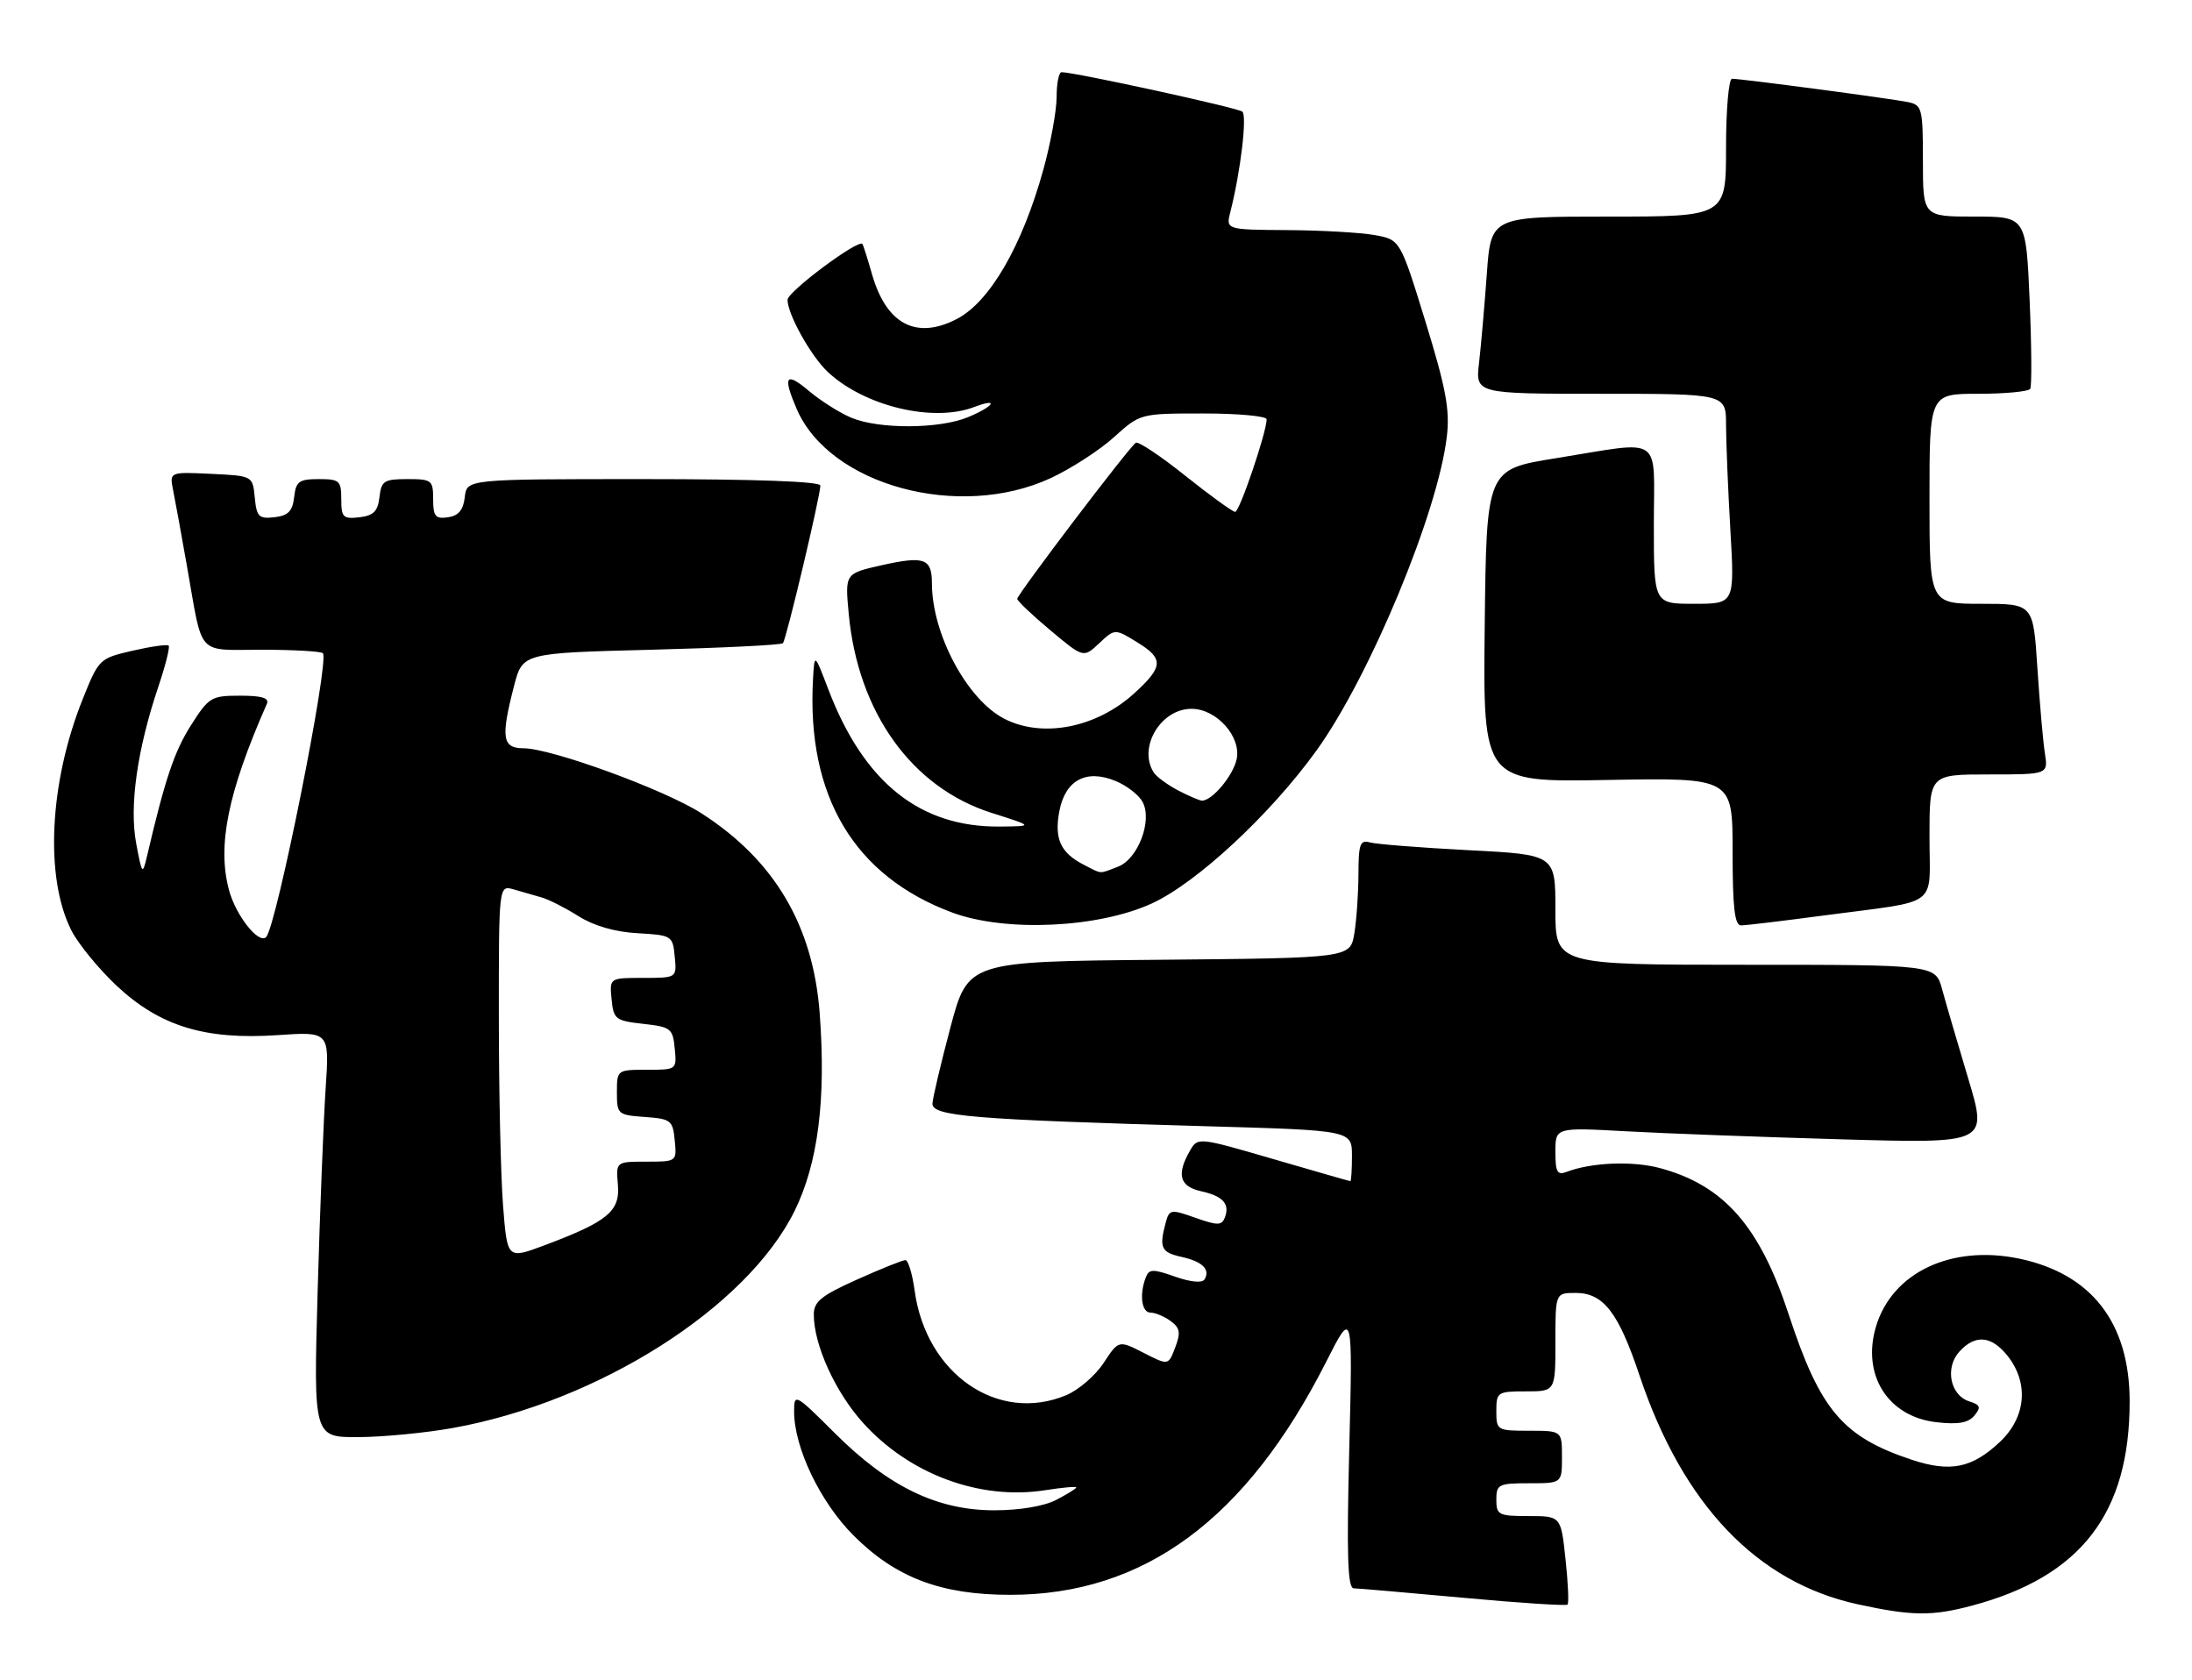 <?xml version="1.0" encoding="UTF-8" standalone="no"?>
<!DOCTYPE svg PUBLIC "-//W3C//DTD SVG 1.1//EN" "http://www.w3.org/Graphics/SVG/1.1/DTD/svg11.dtd" >
<svg xmlns="http://www.w3.org/2000/svg" xmlns:xlink="http://www.w3.org/1999/xlink" version="1.1" viewBox="0 0 334 256">
 <g >
 <path fill="currentColor"
d=" M 300.50 244.64 C 317.09 240.21 324.51 230.58 324.50 213.50 C 324.49 201.57 318.70 194.09 307.70 191.78 C 297.34 189.61 288.31 193.88 285.85 202.12 C 283.64 209.49 287.67 215.87 295.07 216.70 C 298.36 217.08 299.92 216.80 300.84 215.69 C 301.89 214.42 301.76 214.06 300.05 213.52 C 297.16 212.60 296.32 208.41 298.54 205.96 C 300.97 203.27 303.46 203.50 305.93 206.63 C 309.17 210.76 308.70 215.95 304.75 219.68 C 300.49 223.70 297.19 224.37 291.30 222.42 C 280.78 218.93 277.34 214.87 272.56 200.31 C 268.13 186.81 262.68 180.61 252.94 177.98 C 248.76 176.86 242.48 177.11 238.70 178.56 C 237.29 179.10 237.00 178.59 237.00 175.50 C 237.00 171.78 237.00 171.78 247.75 172.37 C 253.66 172.70 268.48 173.25 280.69 173.60 C 302.87 174.23 302.87 174.23 299.91 164.36 C 298.28 158.94 296.49 152.81 295.93 150.75 C 294.92 147.00 294.92 147.00 265.96 147.00 C 237.00 147.00 237.00 147.00 237.00 138.61 C 237.00 130.22 237.00 130.22 223.75 129.54 C 216.46 129.16 209.71 128.63 208.75 128.36 C 207.24 127.93 207.00 128.60 206.99 133.18 C 206.98 136.11 206.70 140.18 206.36 142.24 C 205.74 145.97 205.74 145.97 176.62 146.24 C 147.50 146.50 147.50 146.50 144.83 156.50 C 143.37 162.00 142.13 167.24 142.08 168.14 C 141.99 170.07 148.11 170.58 183.75 171.60 C 206.00 172.23 206.00 172.23 206.00 176.12 C 206.00 178.25 205.89 179.99 205.75 179.97 C 205.61 179.96 200.32 178.44 194.00 176.60 C 182.50 173.25 182.50 173.25 181.29 175.38 C 179.24 178.95 179.75 180.79 182.99 181.50 C 186.35 182.24 187.43 183.43 186.63 185.52 C 186.16 186.74 185.53 186.75 182.14 185.55 C 178.37 184.22 178.17 184.25 177.61 186.33 C 176.60 190.11 176.93 190.82 179.99 191.50 C 183.20 192.20 184.47 193.43 183.53 194.95 C 183.18 195.52 181.41 195.35 179.05 194.52 C 175.65 193.32 175.08 193.34 174.58 194.65 C 173.58 197.27 173.95 200.00 175.31 200.00 C 176.03 200.00 177.41 200.58 178.37 201.28 C 179.80 202.33 179.93 203.05 179.07 205.31 C 178.03 208.06 178.03 208.06 174.24 206.12 C 170.45 204.19 170.45 204.19 168.16 207.67 C 166.91 209.58 164.35 211.79 162.47 212.58 C 152.08 216.92 141.11 209.37 139.37 196.67 C 139.02 194.10 138.38 192.00 137.96 192.00 C 137.53 192.00 134.22 193.33 130.59 194.96 C 125.16 197.39 124.00 198.33 124.00 200.28 C 124.00 204.90 127.25 212.06 131.47 216.76 C 138.55 224.63 149.30 228.62 159.25 227.06 C 161.86 226.65 164.00 226.46 164.00 226.63 C 164.00 226.81 162.62 227.66 160.93 228.54 C 159.07 229.50 155.35 230.12 151.50 230.12 C 142.82 230.12 135.41 226.54 127.25 218.41 C 121.15 212.33 121.00 212.25 121.00 215.06 C 121.00 220.57 124.98 228.88 130.05 233.95 C 136.48 240.39 143.38 243.00 153.93 243.00 C 174.32 243.00 189.90 231.51 202.07 207.50 C 206.12 199.50 206.12 199.50 205.59 220.75 C 205.18 237.11 205.34 242.00 206.28 242.01 C 206.95 242.02 214.46 242.67 222.98 243.45 C 231.49 244.24 238.63 244.70 238.85 244.49 C 239.07 244.27 238.93 241.15 238.54 237.55 C 237.84 231.00 237.84 231.00 232.92 231.00 C 228.34 231.00 228.00 230.83 228.00 228.50 C 228.00 226.17 228.33 226.00 233.00 226.00 C 238.00 226.00 238.00 226.00 238.00 222.00 C 238.00 218.00 238.00 218.00 233.00 218.00 C 228.11 218.00 228.00 217.93 228.00 215.00 C 228.00 212.11 228.17 212.00 232.50 212.00 C 237.00 212.00 237.00 212.00 237.00 204.50 C 237.00 197.00 237.00 197.00 240.08 197.00 C 244.31 197.00 246.59 199.94 249.81 209.55 C 256.40 229.25 267.72 241.12 283.10 244.45 C 291.35 246.24 294.39 246.27 300.50 244.64 Z  M 69.00 217.58 C 91.21 213.59 113.82 199.23 121.08 184.49 C 124.65 177.23 125.88 167.58 124.90 154.41 C 123.90 141.03 118.01 131.06 106.86 123.91 C 101.27 120.32 84.02 114.02 79.75 114.01 C 76.53 114.00 76.29 112.39 78.33 104.50 C 79.63 99.50 79.63 99.50 99.23 99.00 C 110.02 98.72 119.05 98.28 119.30 98.00 C 119.80 97.45 125.00 75.56 125.00 73.98 C 125.00 73.36 115.01 73.00 98.07 73.00 C 71.13 73.00 71.13 73.00 70.82 75.75 C 70.59 77.72 69.86 78.59 68.25 78.82 C 66.34 79.09 66.00 78.68 66.00 76.07 C 66.00 73.16 65.79 73.00 62.07 73.00 C 58.52 73.00 58.10 73.27 57.82 75.75 C 57.57 77.91 56.91 78.57 54.75 78.82 C 52.28 79.10 52.00 78.82 52.00 76.07 C 52.00 73.24 51.73 73.00 48.57 73.00 C 45.56 73.00 45.09 73.35 44.82 75.75 C 44.57 77.89 43.91 78.57 41.82 78.81 C 39.44 79.08 39.10 78.75 38.82 75.81 C 38.50 72.50 38.50 72.50 32.16 72.20 C 25.82 71.90 25.82 71.90 26.38 74.70 C 26.69 76.24 27.66 81.55 28.53 86.50 C 30.95 100.21 29.85 99.00 39.90 99.00 C 44.72 99.00 48.91 99.24 49.20 99.53 C 50.25 100.58 42.12 141.21 40.55 142.78 C 39.42 143.91 35.95 139.51 34.90 135.65 C 33.07 128.84 34.71 120.76 40.66 107.25 C 41.06 106.35 39.92 106.00 36.58 106.00 C 32.18 106.00 31.82 106.22 29.08 110.54 C 26.55 114.52 25.14 118.74 22.39 130.50 C 21.72 133.35 21.64 133.25 20.75 128.50 C 19.68 122.84 20.91 114.17 24.12 104.65 C 25.21 101.41 25.92 98.59 25.70 98.37 C 25.48 98.15 23.00 98.50 20.19 99.15 C 15.15 100.31 15.05 100.41 12.59 106.55 C 7.50 119.26 6.80 133.77 10.89 141.79 C 11.95 143.86 15.06 147.65 17.80 150.22 C 24.38 156.37 31.26 158.47 42.30 157.72 C 50.20 157.18 50.20 157.18 49.62 165.84 C 49.30 170.60 48.75 184.51 48.40 196.75 C 47.77 219.00 47.77 219.00 54.63 218.97 C 58.41 218.95 64.88 218.32 69.00 217.58 Z  M 175.50 137.66 C 182.36 134.52 193.58 124.09 200.60 114.35 C 208.73 103.06 219.12 78.05 220.46 66.50 C 220.94 62.44 220.32 59.14 217.20 49.00 C 213.35 36.51 213.35 36.51 209.42 35.81 C 207.27 35.43 201.29 35.09 196.14 35.06 C 186.78 35.00 186.78 35.00 187.48 32.25 C 189.04 26.12 190.04 17.65 189.30 17.01 C 188.60 16.42 163.73 10.99 161.75 11.00 C 161.34 11.00 161.00 12.70 161.00 14.77 C 161.00 16.84 160.09 21.84 158.97 25.87 C 155.75 37.49 150.82 45.99 145.80 48.60 C 139.62 51.81 135.06 49.41 132.88 41.81 C 132.20 39.44 131.54 37.35 131.41 37.18 C 130.84 36.36 120.00 44.44 120.00 45.68 C 120.00 47.89 123.58 54.29 126.15 56.69 C 131.75 61.91 142.18 64.40 148.43 62.02 C 152.30 60.55 151.51 61.89 147.53 63.55 C 143.18 65.37 133.95 65.42 129.72 63.65 C 127.95 62.91 125.04 61.07 123.25 59.56 C 119.72 56.59 119.24 57.29 121.38 62.28 C 126.37 73.94 146.13 79.33 160.12 72.84 C 163.21 71.40 167.54 68.60 169.74 66.61 C 173.74 63.00 173.74 63.00 183.37 63.00 C 188.67 63.00 193.00 63.40 193.00 63.89 C 193.00 65.85 188.87 78.00 188.21 77.99 C 187.82 77.99 184.41 75.52 180.63 72.51 C 176.86 69.49 173.45 67.22 173.07 67.46 C 172.09 68.06 155.00 90.56 155.00 91.25 C 155.00 91.56 157.27 93.71 160.05 96.04 C 165.09 100.26 165.09 100.26 167.49 98.01 C 169.88 95.76 169.88 95.76 173.43 97.96 C 177.33 100.37 177.24 101.63 172.84 105.63 C 167.05 110.91 158.82 112.51 153.00 109.50 C 147.34 106.57 142.00 96.57 142.00 88.90 C 142.00 85.08 140.85 84.67 134.36 86.12 C 128.75 87.38 128.75 87.38 129.32 93.50 C 130.72 108.56 138.95 120.01 151.10 123.86 C 157.50 125.89 157.50 125.89 152.40 125.94 C 140.18 126.08 131.62 119.23 126.20 105.00 C 124.10 99.50 124.10 99.50 123.88 103.50 C 122.89 121.33 130.18 133.52 145.14 139.06 C 153.23 142.05 167.35 141.40 175.50 137.66 Z  M 278.04 139.47 C 295.84 137.11 294.00 138.49 294.00 127.48 C 294.00 118.00 294.00 118.00 303.05 118.00 C 312.09 118.00 312.09 118.00 311.58 114.75 C 311.30 112.96 310.79 107.11 310.44 101.75 C 309.81 92.00 309.81 92.00 301.91 92.00 C 294.00 92.00 294.00 92.00 294.00 76.00 C 294.00 60.00 294.00 60.00 301.44 60.00 C 305.53 60.00 309.09 59.66 309.35 59.25 C 309.60 58.84 309.56 52.76 309.26 45.75 C 308.71 33.00 308.71 33.00 300.85 33.00 C 293.00 33.00 293.00 33.00 293.00 24.52 C 293.00 16.53 292.87 16.01 290.75 15.56 C 288.28 15.04 265.38 12.00 263.91 12.00 C 263.41 12.00 263.00 16.72 263.00 22.50 C 263.00 33.00 263.00 33.00 245.09 33.00 C 227.18 33.00 227.18 33.00 226.55 41.75 C 226.20 46.56 225.67 52.64 225.37 55.25 C 224.81 60.00 224.81 60.00 243.91 60.00 C 263.00 60.00 263.00 60.00 263.00 64.75 C 263.01 67.36 263.30 74.56 263.66 80.75 C 264.31 92.00 264.31 92.00 258.15 92.00 C 252.00 92.00 252.00 92.00 252.00 80.00 C 252.00 66.01 253.69 67.15 237.00 69.83 C 226.50 71.52 226.50 71.52 226.23 95.35 C 225.96 119.19 225.96 119.19 244.98 118.84 C 264.00 118.50 264.00 118.50 264.00 129.75 C 264.00 138.27 264.31 141.00 265.29 141.00 C 266.00 141.00 271.74 140.31 278.04 139.47 Z  M 76.65 183.68 C 76.30 179.18 76.01 166.36 76.01 155.18 C 76.00 134.87 76.00 134.87 78.25 135.51 C 79.49 135.87 81.40 136.41 82.50 136.73 C 83.60 137.04 86.14 138.33 88.14 139.59 C 90.48 141.07 93.70 142.00 97.14 142.19 C 102.38 142.49 102.51 142.57 102.81 145.75 C 103.13 149.00 103.13 149.00 98.00 149.00 C 92.87 149.00 92.87 149.00 93.19 152.25 C 93.48 155.30 93.78 155.53 98.00 156.00 C 102.22 156.47 102.52 156.70 102.81 159.75 C 103.13 162.99 103.11 163.00 98.56 163.00 C 94.03 163.00 94.00 163.02 94.00 166.44 C 94.00 169.78 94.13 169.89 98.25 170.19 C 102.24 170.48 102.52 170.70 102.81 173.75 C 103.13 176.99 103.12 177.00 98.49 177.00 C 93.85 177.00 93.85 177.00 94.15 180.52 C 94.50 184.57 92.59 186.14 82.89 189.77 C 77.29 191.86 77.29 191.86 76.65 183.68 Z  M 165.10 131.74 C 161.59 129.93 160.63 127.80 161.41 123.62 C 162.31 118.86 165.50 117.14 169.99 119.00 C 171.69 119.70 173.54 121.13 174.10 122.19 C 175.63 125.04 173.40 130.90 170.34 132.06 C 167.38 133.19 168.00 133.23 165.10 131.74 Z  M 179.52 120.44 C 177.89 119.58 176.20 118.35 175.79 117.69 C 173.37 113.89 176.86 108.00 181.55 108.00 C 185.39 108.00 189.20 112.29 188.42 115.73 C 187.84 118.26 184.69 122.01 183.14 121.99 C 182.79 121.99 181.16 121.29 179.52 120.44 Z "/>
</g>
</svg>
